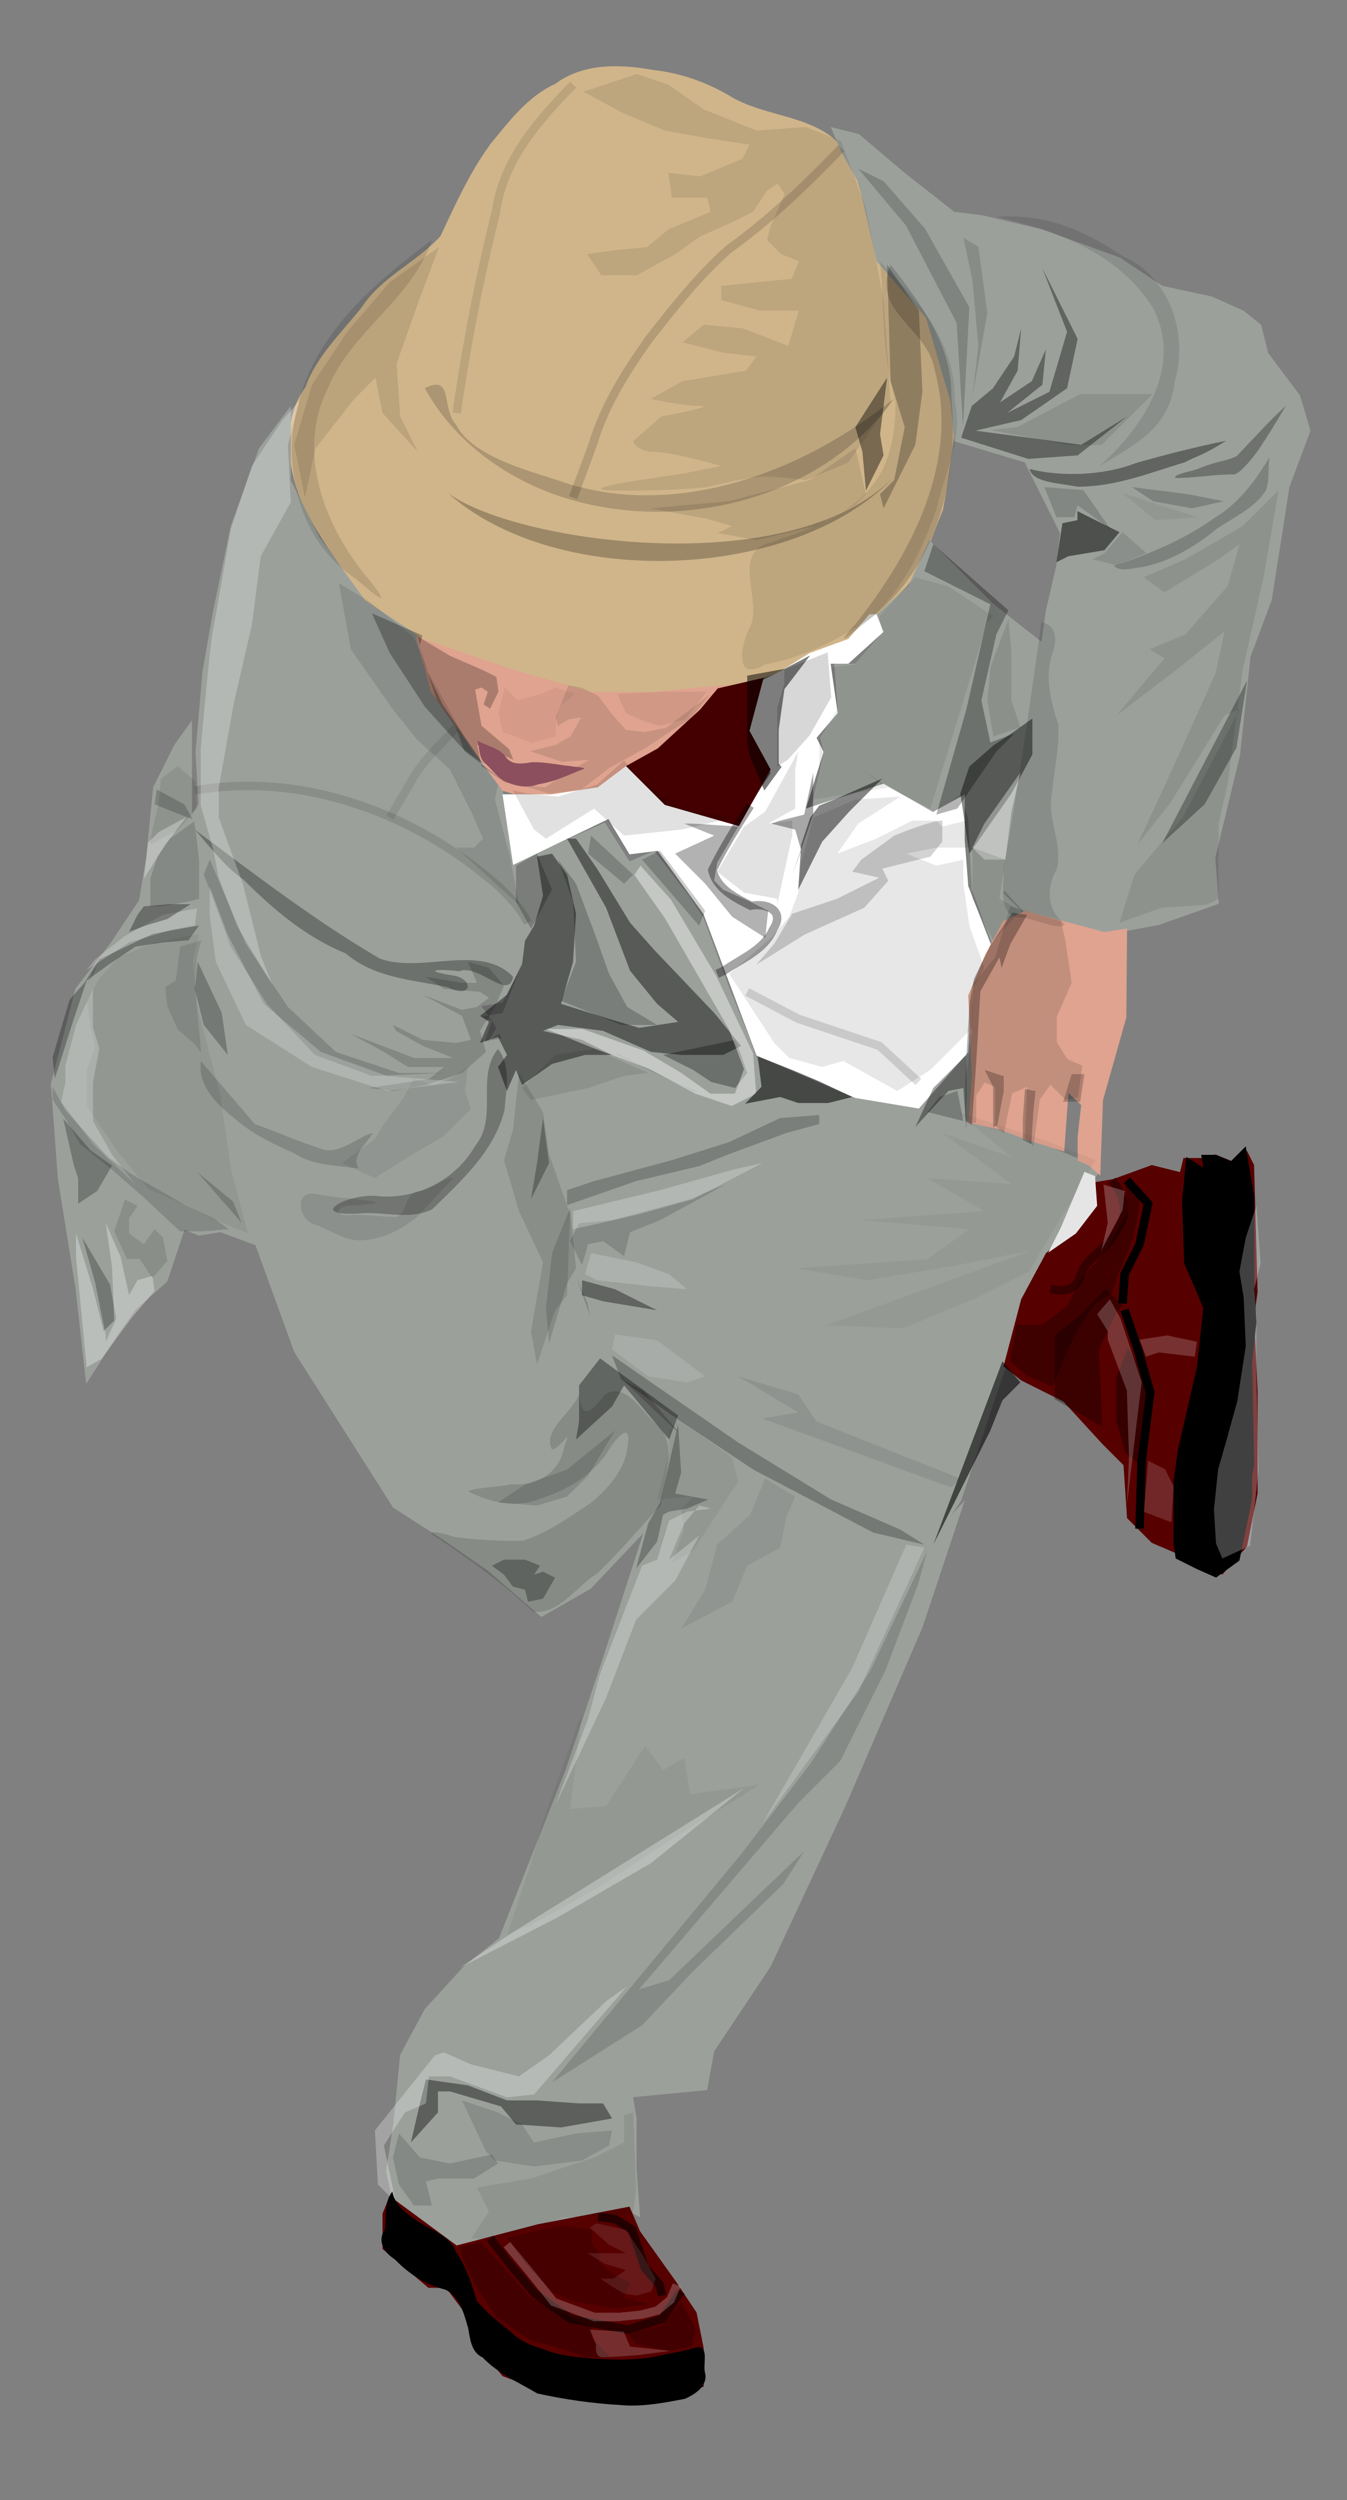 <?xml version="1.0" standalone="no"?>
<svg
    xmlns:xlink="http://www.w3.org/1999/xlink"
    xmlns:dc="http://purl.org/dc/elements/1.1/"
    xmlns:cc="http://creativecommons.org/ns#"
    xmlns:rdf="http://www.w3.org/1999/02/22-rdf-syntax-ns#"
    xmlns:svg="http://www.w3.org/2000/svg"
    xmlns="http://www.w3.org/2000/svg"
    version="1.1"
    viewBox="0 0 186 345">
<rect x="0" y="0" width="186" height="345" fill="#808080" stroke="none"/>
<defs>
</defs>
<g transform="translate(0, 345) scale(1.003, -1.003)">
<path id="p1" fill-rule="evenodd" fill="rgb(155,160,155)" d="M 133.643 189.505 134.542 202.259 125.261 192.419 116.445 194.29 103.815 200.946 104.641 196.791 103.184 194.848 111.638 188.895 116.786 192.419 125.53 190.476 133.643 189.505 "/>
<path id="p2" fill-rule="evenodd" fill="rgb(208,181,138)" d="M 51.206 259.747 C 55.821 256.811 59.863 254.323 65.409 253.167 70.278 251.664 75.06 249.667 80.069 248.744 86.051 248.53 92.111 247.872 98.017 249.191 103.761 249.769 109.097 252.114 114.386 254.229 118.458 256.467 121.522 260.081 124.826 263.261 127.216 266.358 128.292 270.227 129.808 273.762 130.698 278.414 131.243 283.122 131.785 287.825 130.436 292.012 129.308 296.27 127.822 300.412 124.882 303.938 120.739 306.925 120.071 311.809 118.582 315.888 118.398 320.666 115.612 324.143 111.559 328.264 105.181 327.854 100.434 330.793 97.21 332.678 93.675 333.935 89.954 334.333 85.367 335.158 80.338 335.324 76.429 332.421 72.616 330.687 70.07 327.243 67.481 324.098 64.655 320.215 62.673 315.815 60.643 311.486 57.363 307.862 52.541 305.901 49.821 301.712 47.031 298.191 43.594 295 42.039 290.695 39.444 287.056 39.374 282.578 40.375 278.386 41.15 274.832 43.149 271.7 45.076 268.666 46.932 266.091 49.173 262.177 51.206 259.747 "/>
<path id="p3" fill-rule="evenodd" fill="rgb(155,160,155)" d="M 40.033 288.118 35.661 282.288 31.775 271.601 29.346 259.943 27.888 251.684 26.917 240.511 27.403 231.767 26.431 225.938 27.888 219.137 28.374 217.194 26.917 213.308 26.431 206.507 28.374 191.934 32.746 179.303 40.519 157.929 54.12 136.555 60.921 132.183 67.236 127.811 74.523 121.496 81.324 125.382 90.554 135.098 92.011 138.984 93.468 146.756 83.753 155.986 79.381 168.131 80.352 175.903 77.438 182.218 76.466 189.019 73.552 192.419 71.608 197.277 69.18 201.163 66.751 200.678 67.722 203.592 66.265 205.535 69.18 206.021 72.094 211.851 69.18 204.564 66.265 204.078 68.694 203.107 67.236 200.678 69.18 202.135 70.637 199.706 76.466 201.163 85.138 198.879 94.44 194.363 102.14 191.52 105.127 195.82 103.184 201.163 100.269 208.45 96.869 217.68 94.926 220.595 90.068 226.91 86.667 225.452 83.267 230.796 74.523 226.91 70.637 224.967 69.665 231.767 69.18 235.654 65.293 240.997 58.492 251.684 57.521 256.542 50.234 261.4 43.919 270.144 40.033 277.916 40.033 288.118 "/>
<path id="p4" fill-rule="evenodd" fill="rgb(155,160,155)" d="M 26.431 244.883 24.002 241.483 21.087 235.654 20.116 225.938 19.144 220.109 15.258 214.279 10.4 207.964 7 194.848 7.972 181.732 10.4 166.673 11.858 153.557 16.23 160.358 18.659 163.759 23.031 167.645 25.459 174.932 18.173 179.303 12.829 182.704 8.943 189.505 8.943 196.791 10.4 204.564 12.829 210.393 20.116 219.137 22.545 225.938 26.431 231.282 26.431 240.997 26.431 244.883 "/>
<path id="p5" fill-rule="evenodd" fill="rgb(155,160,155)" d="M 27.33 233.348 22.059 225.38 20.188 220.45 13.801 211.851 9.429 203.592 8.044 191.397 11.93 182.994 19.63 178.332 24.974 174.932 27.403 173.96 30.317 174.446 35.588 172.503 31.072 186.735 27.888 195.82 27.185 207.551 28.498 213.866 29.542 217.68 27.744 226.279 27.33 233.348 "/>
<path id="p6" fill-rule="evenodd" fill="rgb(155,160,155)" d="M 67.722 203.592 75.009 202.621 84.239 199.22 95.411 193.877 101.241 192.76 104.155 195.334 110.956 190.962 119.07 193.174 130.873 190.259 141.56 187.417 151.621 183.287 143.018 168.616 137.674 153.557 132.331 137.527 127.473 130.24 117.271 135.584 93.779 146.539 88.611 152.586 82.926 155.573 80.838 164.73 79.381 168.131 79.185 176.802 76.683 181.391 75.226 189.091 72.167 192.637 70.637 198.249 67.722 203.592 "/>
<path id="p7" fill-rule="evenodd" fill="rgb(155,160,155)" d="M 93.541 148.141 90.771 138.694 88.611 133.155 82.781 115.181 77.924 100.608 68.694 77.29 63.836 73.404 58.492 67.575 55.092 61.26 54.12 51.544 53.149 45.229 54.12 40.857 62.379 34.542 73.066 37.457 86.182 39.885 88.125 38.914 87.639 45.715 87.639 52.516 87.153 55.43 97.355 56.402 98.326 61.745 106.099 73.404 116.3 95.264 126.987 120.039 132.816 137.527 126.987 131.212 102.698 143.842 93.541 148.141 "/>
<path id="p8" fill-rule="evenodd" fill="rgb(87,0,0)" d="M 53.635 41.829 52.663 39.4 52.663 36.485 52.663 34.542 58.978 29.198 61.407 29.198 64.322 25.312 64.808 22.397 69.18 17.054 76.952 14.139 84.724 13.168 93.468 14.625 96.869 15.597 96.869 20.94 95.897 25.798 92.983 30.17 88.125 36.971 86.667 40.371 74.037 37.942 62.864 35.028 53.635 41.829 "/>
<path id="p9" fill-rule="evenodd" fill="rgb(87,0,0)" d="M 150.304 181.247 153.219 181.732 158.562 183.675 162.449 182.704 162.934 184.647 165.849 184.647 167.306 185.133 169.735 184.161 171.678 185.619 172.65 183.675 173.136 166.188 172.65 162.787 173.136 152.586 173.136 138.498 171.678 131.212 168.278 127.325 161.963 130.24 158.562 131.697 155.162 135.098 154.676 142.384 151.762 145.299 146.418 151.128 140.589 154.043 138.16 155.986 140.589 165.216 143.989 171.531 149.333 176.389 150.304 177.846 150.304 181.247 "/>
<path id="p10" fill-rule="evenodd" fill="rgb(155,160,155)" d="M 114.357 326.494 118.243 325.522 124.558 320.179 131.359 314.835 135.245 314.35 143.503 312.406 154.19 308.52 160.02 304.634 166.821 303.177 171.193 301.234 173.622 299.291 174.593 295.404 178.965 289.575 180.422 284.717 177.508 276.945 176.536 270.63 175.079 261.4 172.164 253.627 170.707 240.026 167.306 225.938 167.792 219.623 159.534 216.708 151.762 215.251 143.503 215.737 137.674 222.052 141.074 239.54 143.989 259.943 145.446 266.258 145.932 270.63 141.074 280.345 131.359 283.26 130.873 288.603 127.473 300.262 120.672 308.034 118.243 318.722 115.814 323.094 114.357 326.494 "/>
<path id="p11" fill-rule="evenodd" fill="rgb(155,160,155)" d="M 127.959 269.658 136.702 260.914 143.503 255.571 141.56 241.483 139.617 226.424 138.16 221.08 140.589 218.651 136.702 213.794 133.788 221.566 133.302 231.282 132.331 234.682 128.93 232.253 126.987 232.253 118.729 238.083 122.615 235.168 111.442 231.767 113.385 240.511 112.899 242.455 115.328 246.341 114.843 252.656 117.757 252.656 121.643 257.028 120.186 258.971 125.044 263.343 127.959 269.658 "/>
<path id="p12" fill-rule="evenodd" fill="rgb(223,163,143)" d="M 57.252 256.397 59.319 248.791 69.18 235.168 72.58 234.196 77.438 234.196 83.753 236.139 87.639 238.568 94.926 243.426 100.269 249.741 89.582 248.77 81.324 248.77 71.123 251.684 57.252 256.397 "/>
<path id="p13" fill-rule="evenodd" fill="rgb(255,255,255)" d="M 116.786 252.656 114.357 252.656 115.328 245.855 112.414 242.455 113.385 240.511 110.956 232.739 121.643 236.139 128.444 232.253 132.816 234.682 132.816 228.367 133.302 222.052 136.702 213.308 136.217 211.365 133.788 206.993 133.302 199.22 126.501 191.448 117.757 192.905 104.155 198.735 96.869 218.166 90.554 226.91 86.667 226.424 83.753 231.282 70.637 224.967 69.18 234.682 75.98 234.682 82.296 235.654 86.182 238.568 92.497 233.225 101.727 230.796 105.127 236.139 106.099 237.597 103.184 241.969 102.698 249.255 107.556 251.684 111.442 254.113 116.786 256.056 119.7 259.457 120.672 259.457 121.643 257.028 116.786 252.656 "/>
<path id="p14" fill-rule="evenodd" fill="rgb(68,0,0)" d="M 98.812 249.255 96.383 246.341 90.554 240.997 86.182 238.568 91.525 233.225 101.727 230.31 106.099 238.083 103.184 243.426 105.127 250.713 98.812 249.255 "/>
<path id="p15" fill-rule="evenodd" fill="rgb(223,163,143)" d="M 155.162 216.223 155.063 203.971 151.852 192.605 151.469 182.218 149.818 183.68 148.361 184.26 148.361 187.562 148.847 191.934 147.097 193.589 146.513 185.524 141.56 187.076 137.674 188.533 133.302 189.505 133.788 195.82 133.302 206.993 135.632 212.629 138.061 217.198 141.074 218.651 152.054 215.741 155.162 216.223 "/>
<path id="p16" fill-rule="evenodd" fill="rgb(0,0,0)" fill-opacity="0.253" d="M 123.101 278.402 C 108.731 263.675 70.321 269.438 61.565 276.227 76.674 262.593 109.709 264.088 123.101 278.402 "/>
<path id="p17" fill-rule="evenodd" fill="rgb(0,0,0)" fill-opacity="0.178" d="M 123.101 289.142 C 113.11 275.119 93.053 270.306 76.921 275.741 69.27 278.341 62.344 283.485 58.492 290.556 62.497 292.587 60.684 287.72 62.825 285.493 65.115 280.922 73.721 278.983 78.065 277.46 90.656 273.488 104.481 277.175 115.44 283.786 118.117 285.393 120.676 287.188 123.101 289.142 "/>
<path id="p18" fill-rule="evenodd" fill="rgb(0,0,0)" fill-opacity="0.091" d="M 121.158 308.034 C 121.801 301.594 121.347 294.946 123.3 288.73 123.29 284.739 122.692 280.296 120.053 277.138 116.617 272.756 111.212 271.139 106.183 269.371 100.284 267.892 105.366 261.098 103.053 257.295 101.958 254.996 101.162 250.031 105.263 252.549 110.657 253.476 115.559 256.065 120.069 259.015 124.315 263.003 127.066 268.462 128.932 273.918 129.994 278.846 132.682 283.649 131.436 288.815 131.549 294.29 129.071 299.278 125.425 303.257 124.143 304.969 122.558 306.42 121.158 308.034 "/>
<path id="p19" fill-rule="evenodd" fill="rgb(0,0,0)" fill-opacity="0.419" d="M 122.129 292.004 117.757 285.203 118.729 281.803 119.215 276.459 121.643 281.317 121.158 284.231 122.129 292.004 "/>
<path id="p20" fill-rule="evenodd" fill="rgb(0,0,0)" fill-opacity="0.141" d="M 115.405 323.983 C 110.568 318.967 105.532 314.134 99.885 310.1 L 99.856 310.071 99.856 310.042 C 95.663 306.313 92.18 301.891 88.779 297.533 L 88.779 297.503 C 85.631 293.059 82.643 288.359 81.063 283.006 81.06 282.997 81.065 282.986 81.063 282.977 81.062 282.974 81.034 282.98 81.034 282.977 80.175 280.544 79.232 278.148 78.344 275.7 L 79.455 275.29 C 80.34 277.731 81.273 280.155 82.144 282.626 L 82.173 282.656 C 83.69 287.816 86.583 292.41 89.714 296.831 93.105 301.177 96.511 305.505 100.587 309.136 100.597 309.145 100.606 309.156 100.616 309.165 106.343 313.261 111.377 318.138 116.224 323.165 L 115.405 323.983 "/>
<path id="p21" fill-rule="evenodd" fill="rgb(0,0,0)" fill-opacity="0.103" d="M 78.491 332.723 C 73.646 327.766 68.704 322.197 67.706 314.864 67.703 314.843 67.679 314.828 67.677 314.806 65.393 305.72 63.636 296.478 62.299 287.215 L 63.438 287.069 C 64.774 296.317 66.565 305.539 68.846 314.601 L 68.846 314.631 68.846 314.66 C 69.765 321.589 74.479 326.963 79.309 331.904 L 78.491 332.723 "/>
<path id="p22" fill-rule="evenodd" fill="rgb(0,0,0)" fill-opacity="0.103" d="M 60.435 309.978 57.521 302.205 54.606 293.947 55.092 286.66 57.521 281.803 52.663 287.146 51.691 292.004 48.777 289.089 43.433 282.288 41.976 275.487 40.519 282.774 42.947 291.032 47.805 298.319 53.635 305.12 60.435 309.978 "/>
<path id="p23" fill-rule="evenodd" fill="rgb(0,0,0)" fill-opacity="0.116" d="M 59.464 310.949 C 51.582 305.098 43.48 298.226 41.017 288.261 38.688 279.744 41.231 269.414 48.894 264.396 51.456 262.252 54.325 259.75 50.937 264.064 44.864 271.127 40.638 281.552 45.121 290.51 48.379 298.461 56.725 302.773 59.464 310.949 "/>
<path id="p24" fill-rule="evenodd" fill="rgb(0,0,0)" fill-opacity="0.169" d="M 122.615 307.549 C 126.781 302.183 131.166 296.401 130.975 289.246 132.057 278.189 128.93 265.772 119.715 258.802 117.567 256.99 114.15 254.154 117.803 258.141 125.432 267.739 132.099 280.383 128.708 292.937 127.76 298.967 119.922 300.838 122.615 307.549 "/>
<path id="p25" fill-rule="evenodd" fill="rgb(0,0,0)" fill-opacity="0.244" d="M 122.129 307.549 122.615 291.518 124.558 285.203 123.101 277.916 121.158 275.973 121.643 274.03 126.015 282.774 126.987 290.061 126.501 301.234 122.129 307.549 "/>
<path id="p26" fill-rule="evenodd" fill="rgb(0,0,0)" fill-opacity="0.091" d="M 80.352 331.352 85.696 328.437 91.525 326.008 96.869 325.037 103.184 324.065 102.212 322.122 96.383 319.693 92.011 320.179 92.497 316.778 97.355 316.778 97.84 314.835 92.011 312.406 89.096 309.978 84.239 309.492 80.838 309.006 82.781 306.091 87.639 306.091 92.983 309.006 96.383 311.435 100.755 313.378 103.67 314.835 105.613 317.75 107.07 318.722 108.042 317.264 106.099 312.892 105.613 310.949 107.556 309.006 109.985 308.034 109.013 305.606 104.155 305.12 99.298 304.634 99.298 302.691 104.641 301.234 109.985 301.234 108.527 296.376 102.212 298.805 96.869 299.291 93.954 296.862 99.783 295.404 104.155 294.919 102.698 292.975 93.954 291.518 89.582 289.089 C 89.582 289.089 93.954 288.118 96.383 288.118 98.812 288.118 91.039 286.66 91.039 286.66 L 87.153 283.26 C 87.153 283.26 87.639 281.803 90.068 281.803 92.497 281.803 99.298 279.859 99.298 279.859 L 94.44 278.888 88.125 277.916 C 88.125 277.916 77.924 276.459 85.696 276.459 93.468 276.459 97.355 276.945 97.355 276.945 97.355 276.945 103.184 278.402 105.127 278.402 107.07 278.402 110.956 277.916 110.956 277.916 L 116.786 280.345 122.615 288.603 121.643 302.691 119.215 315.321 115.814 324.551 110.956 326.494 104.155 326.008 96.869 328.923 92.011 332.323 87.639 333.781 80.352 331.352 "/>
<path id="p27" fill-rule="evenodd" fill="rgb(0,0,0)" fill-opacity="0.094" d="M 117.757 282.288 111.442 277.916 100.269 275.002 89.582 274.03 97.355 272.573 100.755 271.601 98.812 270.63 104.155 269.658 112.414 271.601 117.757 274.516 119.215 275.973 117.757 282.288 "/>
<path id="p28" fill-rule="evenodd" fill="rgb(0,0,0)" fill-opacity="0.303" d="M 171.678 250.318 160.02 227.972 165.849 233.315 170.221 241.088 171.678 250.318 "/>
<path id="p29" fill-rule="evenodd" fill="rgb(0,0,0)" fill-opacity="0.372" d="M 133.788 288.118 136.702 290.547 139.617 294.919 140.589 298.805 140.103 292.975 137.674 288.603 142.046 291.518 143.989 295.89 143.503 291.032 138.646 287.146 144.475 290.061 146.904 298.319 143.503 307.063 148.361 297.347 146.904 290.547 140.589 286.174 134.274 284.717 141.56 283.746 148.847 282.774 155.162 286.66 148.361 281.317 141.56 280.831 132.33 283.746 133.788 288.118 "/>
<path id="p30" fill-rule="evenodd" fill="rgb(0,0,0)" fill-opacity="0.378" d="M 141.756 279.446 C 145.852 278.38 151.775 278.457 156.371 280.257 160.477 281.427 164.618 282.476 168.802 283.329 165.534 281.239 164.756 281.25 163.143 280.38 158.157 278.868 153.747 277.051 148.431 276.997 145.776 277.507 142.08 277.589 141.756 279.446 "/>
<path id="p31" fill-rule="evenodd" fill="rgb(0,0,0)" fill-opacity="0.287" d="M 177.022 288.118 C 174.833 286.141 174.03 285.171 170.254 281.207 169.015 280.574 167.413 280.479 165.285 279.605 164.303 279.112 161.733 278.851 161.759 278.21 163.775 278.128 167.768 278.759 169.849 278.697 170.492 278.679 172.022 280.334 173.292 282.127 174.599 284.083 175.816 286.098 177.022 288.118 "/>
<path id="p32" fill-rule="evenodd" fill="rgb(0,0,0)" fill-opacity="0.191" d="M 155.844 276.945 C 158.679 276.561 161.554 276.295 164.36 275.824 165.731 275.55 167.103 275.276 168.474 275.002 167.017 274.678 165.559 274.354 164.102 274.03 162.321 274.354 160.54 274.678 158.758 275.002 157.787 275.649 156.815 276.297 155.844 276.945 "/>
<path id="p33" fill-rule="evenodd" fill="rgb(0,0,0)" fill-opacity="0.091" d="M 157.427 264.547 160.32 262.48 167.76 267.027 170.654 269.094 169 263.307 163.214 256.694 158.254 254.627 160.32 253.387 153.707 245.534 162.387 252.147 168.587 257.107 167.347 251.32 161.56 238.507 156.6 227.76 161.147 233.547 168.587 245.534 170.654 246.36 162.8 231.48 158.254 226.106 156.187 223.626 154.12 217.013 159.907 219.08 166.107 219.493 167.76 220.32 167.76 230.653 169 236.027 171.067 251.734 173.961 264.547 176.027 276.534 171.067 271.574 163.214 267.027 157.427 264.547 "/>
<path id="p34" fill-rule="evenodd" fill="rgb(0,0,0)" fill-opacity="0.188" d="M 174.787 281.081 C 172.86 277.86 170.547 274.71 167.269 272.756 163.062 269.742 158.237 267.73 153.346 266.119 154.389 265.145 156.002 265.903 157.251 265.94 161.052 266.706 164.47 268.717 167.44 271.152 169.763 272.782 172.574 273.936 174.207 276.374 174.868 277.861 174.489 279.525 174.787 281.081 "/>
<path id="p35" fill-rule="evenodd" fill="rgb(0,0,0)" fill-opacity="0.5" d="M 146.267 271.987 148.333 272.401 148.333 273.641 154.12 270.747 152.054 268.267 147.093 267.441 145.44 266.614 146.267 271.987 "/>
<path id="p36" fill-rule="evenodd" fill="rgb(0,0,0)" fill-opacity="0.106" d="M 137.173 314.142 C 145.17 312.288 154.022 309.328 158.855 301.383 162.957 292.965 156.914 284.861 151.421 279.868 156.513 282.954 160.976 285.052 161.75 291.583 163.635 297.937 161.002 305.96 154.739 308.624 148.9 312.485 143.978 314.563 137.173 314.142 "/>
<path id="p37" fill-rule="evenodd" fill="rgb(0,0,0)" fill-opacity="0.175" d="M 118.16 320.762 124.714 312.958 131.705 299.52 132.579 285.214 133.453 301.687 127.336 312.525 121.655 319.027 118.16 320.762 "/>
<path id="p38" fill-rule="evenodd" fill="rgb(0,0,0)" fill-opacity="0.128" d="M 132.627 311.255 133.867 305.468 134.693 296.374 133.867 289.348 135.933 300.921 134.693 310.015 132.627 311.255 "/>
<path id="p39" fill-rule="evenodd" fill="rgb(0,0,0)" fill-opacity="0.159" d="M 143.787 276.947 145.44 272.814 147.92 272.814 148.333 274.467 152.88 271.161 149.16 276.534 143.787 276.947 "/>
<path id="p40" fill-rule="evenodd" fill="rgb(0,0,0)" fill-opacity="0.109" d="M 154.534 270.747 152.054 267.854 150.4 267.027 153.707 266.201 157.84 267.854 154.534 270.747 "/>
<path id="p41" fill-rule="evenodd" fill="rgb(0,0,0)" fill-opacity="0.094" d="M 136.347 284.801 140.067 285.214 148.747 289.761 154.534 289.761 158.667 289.761 154.947 286.041 151.64 282.734 147.093 282.734 136.347 284.801 "/>
<path id="p42" fill-rule="evenodd" fill="rgb(0,0,0)" fill-opacity="0.062" d="M 154.534 276.121 159.08 272.401 164.867 272.814 154.534 276.121 "/>
<path id="p43" fill-rule="evenodd" fill="rgb(0,0,0)" fill-opacity="0.119" d="M 143.373 258.347 C 141.779 246.981 140.177 235.612 138.131 224.317 138.342 221.979 137.134 217.684 140.801 217.715 142.504 217.478 146.051 215.878 146.617 216.808 144.089 218.712 144.011 221.856 145.495 224.407 146.36 227.978 144.054 231.38 144.852 234.967 145.089 238.083 145.91 241.19 145.684 244.32 144.638 247.553 143.728 251.078 144.996 254.398 145.534 256.026 145.421 257.985 143.373 258.347 "/>
<path id="p44" fill-rule="evenodd" fill="rgb(0,0,0)" fill-opacity="0.116" d="M 31.727 236.359 C 30.05 236.267 28.368 236.071 26.699 235.775 L 26.904 234.635 C 39.87 236.937 53.422 232.694 63.965 225.019 67.148 222.625 70.354 220.193 72.177 216.747 L 73.201 217.273 C 71.219 221.017 67.82 223.56 64.637 225.954 55.22 232.809 43.461 237.006 31.727 236.359 "/>
<path id="p45" fill-rule="evenodd" fill="rgb(0,0,0)" fill-opacity="0.084" d="M 62.328 244.251 C 60.217 241.811 57.581 239.615 55.985 236.505 55.979 236.493 55.963 236.489 55.956 236.476 55.031 234.904 54.105 233.343 53.18 231.77 L 54.173 231.186 C 55.103 232.766 56.05 234.341 56.979 235.921 L 56.979 235.95 C 58.43 238.8 60.999 240.942 63.205 243.491 L 62.328 244.251 "/>
<path id="p46" fill-rule="evenodd" fill="rgb(0,0,0)" fill-opacity="0.294" d="M 26.811 229.827 C 35.104 223.645 43.328 217.314 52.274 212.087 58.09 209.962 66.115 214.268 70.643 209.573 70.01 206.197 65.886 211.429 63.207 210.339 60.591 210.692 57.951 210.509 61.972 209.813 65.406 209.501 65.076 206.397 61.672 208.131 56.785 209.187 51.612 209.374 47.603 212.789 42.01 215.084 37.687 218.814 33.51 222.946 30.902 224.838 29.539 226.711 26.811 229.827 "/>
<path id="p47" fill-rule="evenodd" fill="rgb(0,0,0)" fill-opacity="0.109" d="M 46.652 263.721 48.305 254.627 54.092 246.36 57.399 242.227 61.945 238.093 65.252 231.48 66.492 228.587 65.252 227.346 62.772 227.346 71.452 219.493 70.212 226.106 68.145 233.96 68.559 236.027 65.252 240.16 63.185 243.88 59.052 251.32 56.985 256.28 50.785 261.24 46.652 263.721 "/>
<path id="p48" fill-rule="evenodd" fill="rgb(0,0,0)" fill-opacity="0.284" d="M 51.199 259.587 53.632 254.166 58.498 246.713 63.711 240.953 66.492 238.92 60.931 247.051 58.845 251.456 57.803 255.183 58.15 256.538 51.199 259.587 "/>
<path id="p49" fill-rule="evenodd" fill="rgb(255,255,255)" fill-opacity="0.253" d="M 40.038 274.881 35.905 267.441 34.665 257.934 32.185 247.187 30.118 235.613 30.118 231.48 33.425 222.386 35.905 212.466 37.558 208.333 32.598 216.6 30.118 223.213 29.291 227.346 27.638 233.133 27.638 240.987 C 27.638 240.987 28.878 255.04 29.291 257.107 29.705 259.174 31.771 271.161 31.771 271.161 L 34.665 279.841 38.798 286.041 41.278 288.934 39.625 282.734 40.038 274.881 "/>
<path id="p50" fill-rule="evenodd" fill="rgb(0,0,0)" fill-opacity="0.159" d="M 28.878 225.693 33.838 214.12 39.625 205.439 46.238 199.239 54.919 196.346 61.119 196.346 51.198 195.933 43.345 198.826 36.731 205.853 31.771 213.706 28.878 221.56 28.051 223.626 28.878 225.693 "/>
<path id="p51" fill-rule="evenodd" fill="rgb(0,0,0)" fill-opacity="0.156" d="M 66.905 199.239 63.599 196.346 58.639 194.693 54.092 193.866 50.785 194.279 59.052 195.519 61.119 197.173 56.158 197.173 52.852 199.239 48.305 201.719 56.985 198.413 62.359 198.413 58.225 200.066 54.505 202.133 54.092 202.959 58.225 200.893 62.772 200.479 64.839 200.893 63.599 204.199 58.225 207.093 63.599 205.026 65.665 205.439 67.319 206.679 66.079 207.506 61.119 207.919 58.639 209.573 63.599 208.746 65.665 208.746 64.425 211.64 67.319 210.813 69.385 208.333 68.145 205.439 66.079 202.133 66.905 199.239 "/>
<path id="p52" fill-rule="evenodd" fill="rgb(0,0,0)" fill-opacity="0.15" d="M 27.638 197.999 C 30.118 195.106 32.598 192.213 35.078 189.319 38.301 188.145 41.454 186.779 44.723 185.734 47.105 185.32 49.972 188.007 51.345 188.062 50.401 186.578 48.302 184.884 49.373 183.202 46.346 183.626 43.083 183.572 40.434 185.335 37.656 186.554 34.886 187.867 32.568 189.859 30.423 191.572 27.955 193.69 27.633 196.571 27.613 197.047 27.634 197.523 27.638 197.999 "/>
<path id="p53" fill-rule="evenodd" fill="rgb(0,0,0)" fill-opacity="0.069" d="M 52.852 189.319 55.332 192.626 56.985 195.519 59.465 194.693 61.945 195.519 64.425 197.173 64.012 193.866 64.839 191.386 61.119 187.666 56.158 184.772 51.612 181.879 47.065 183.946 51.612 187.252 52.852 189.319 "/>
<path id="p54" fill-rule="evenodd" fill="rgb(0,0,0)" fill-opacity="0.269" d="M 68.559 199.653 C 65.433 195.816 68.675 190.227 65.408 186.308 62.782 181.692 57.543 178.994 52.271 179.371 48.39 179.997 41.887 176.689 49.151 176.991 52.569 177.403 56.308 176.007 59.497 177.59 63.521 181.498 68.103 185.649 69.463 191.293 69.663 194.079 70.435 197.234 68.559 199.653 "/>
<path id="p55" fill-rule="evenodd" fill="rgb(0,0,0)" fill-opacity="0.1" d="M 57.399 176.506 C 55.277 174.822 52.857 173.558 50.141 173.342 47.699 173.047 45.639 174.675 43.448 175.459 41.169 175.952 40.31 180.181 43.425 179.71 46.043 179.153 48.733 179.104 51.382 178.674 52.833 178.302 49.293 178.249 48.571 178.103 46.842 178.28 45.502 176.858 47.908 176.752 50.133 177.017 52.313 176.521 54.533 176.537 56.235 177.102 55.514 179.964 57.901 180.094 59.272 180.204 61.904 182.375 62.383 181.821 60.673 180.098 59.067 178.27 57.399 176.506 "/>
<path id="p56" fill-rule="evenodd" fill="rgb(0,0,0)" fill-opacity="0.116" d="M 71.452 196.346 70.626 188.492 69.385 184.359 71.452 177.332 74.759 170.305 73.106 160.799 73.932 156.252 76.412 163.692 78.066 165.759 78.479 176.919 75.585 185.186 74.759 190.973 71.452 196.346 "/>
<path id="p57" fill-rule="evenodd" fill="rgb(0,0,0)" fill-opacity="0.281" d="M 74.759 190.146 73.932 183.946 73.106 178.986 75.585 183.946 74.759 190.146 "/>
<path id="p58" fill-rule="evenodd" fill="rgb(0,0,0)" fill-opacity="0.134" d="M 78.479 177.746 75.999 171.546 75.172 164.105 75.585 159.145 78.066 167.412 79.306 169.479 78.479 177.746 "/>
<path id="p59" fill-rule="evenodd" fill="rgb(0,0,0)" fill-opacity="0.366" d="M 82.612 157.079 79.719 153.359 79.719 148.398 79.306 145.918 84.266 150.465 85.919 153.359 92.119 145.918 93.359 149.225 82.612 157.079 "/>
<path id="p60" fill-rule="evenodd" fill="rgb(0,0,0)" fill-opacity="0.134" d="M 79.719 152.119 C 78.791 149.624 74.653 147.209 75.981 144.549 77.163 144.655 78.912 147.853 77.723 145.086 77.13 141.375 73.989 139.442 70.426 139.768 68.776 139.362 64.48 139.208 64.514 138.741 67.652 137.19 71.134 136.412 74.482 137.814 78.192 138.994 81.712 141.098 83.813 144.465 84.755 146.061 86.994 148.601 86.402 145.044 86.156 141.896 83.803 139.276 81.504 137.303 78.487 135.315 75.448 133.058 71.99 131.991 68.831 131.928 65.626 132.088 62.507 132.511 61.227 133.049 57.561 133.801 60.516 132.191 65.018 129.143 69.454 125.952 73.405 122.201 77.111 121.87 79.361 125.779 82.246 127.498 85.326 130.49 88.101 133.77 91.012 136.922 91.28 140.375 93.362 145.014 90.644 147.757 88.6 149.37 86.248 153.94 83.313 152.128 81.852 150.311 80.075 147.992 79.719 152.119 "/>
<path id="p61" fill-rule="evenodd" fill="rgb(0,0,0)" fill-opacity="0.131" d="M 84.679 147.158 80.959 140.958 78.066 138.065 73.932 136.825 68.559 137.238 72.279 139.718 78.066 141.785 84.679 147.158 "/>
<path id="p62" fill-rule="evenodd" fill="rgb(0,0,0)" fill-opacity="0.284" d="M 72.279 129.385 69.385 129.385 67.732 128.558 69.385 127.318 70.625 125.665 72.279 125.251 72.692 123.598 74.759 124.011 76.412 126.905 74.759 127.731 73.519 127.318 74.346 128.558 72.279 129.385 "/>
<path id="p63" fill-rule="evenodd" fill="rgb(255,255,255)" fill-opacity="0.209" d="M 28.878 217.84 29.705 211.64 33.838 202.959 42.932 197.173 53.265 193.866 63.185 195.106 53.265 195.933 44.172 199.239 36.318 205.853 31.358 215.36 28.878 221.973 28.878 217.84 "/>
<path id="p64" fill-rule="evenodd" fill="rgb(0,0,0)" fill-opacity="0.244" d="M 27.225 211.64 30.531 204.613 31.358 198.826 28.051 202.959 26.811 207.919 27.225 211.64 "/>
<path id="p65" fill-rule="evenodd" fill="rgb(0,0,0)" fill-opacity="0.434" d="M 73.932 226.106 74.759 220.733 73.519 216.6 72.279 214.533 71.865 211.226 69.799 207.093 66.079 204.199 67.319 203.373 66.079 200.479 68.559 201.306 69.799 198.826 68.559 197.173 69.799 193.866 71.039 196.759 71.865 194.693 75.999 197.586 80.546 198.826 84.266 198.826 80.132 200.893 74.759 202.133 76.826 202.959 83.026 202.133 89.639 199.239 93.772 198.826 99.559 198.826 102.039 200.066 98.319 204.613 90.052 213.293 86.746 217.013 82.199 224.453 79.306 228.587 78.066 228.587 83.439 219.08 86.746 210.4 90.466 205.853 93.359 203.373 87.986 202.546 83.852 203.786 77.239 205.853 78.892 211.64 79.306 218.253 78.066 223.626 75.999 226.52 73.932 226.106 "/>
<path id="p66" fill-rule="evenodd" fill="rgb(0,0,0)" fill-opacity="0.212" d="M 76.826 225.693 78.892 219.906 79.306 211.64 77.239 206.266 85.506 202.959 90.466 202.959 86.332 205.439 83.852 209.986 81.786 215.773 79.306 222.386 76.826 225.693 "/>
<path id="p67" fill-rule="evenodd" fill="rgb(0,0,0)" fill-opacity="0.216" d="M 71.039 224.866 71.039 219.906 73.106 216.186 75.999 221.56 73.932 226.52 71.039 224.866 "/>
<path id="p68" fill-rule="evenodd" fill="rgb(0,0,0)" fill-opacity="0.303" d="M 91.293 198.826 95.426 196.759 97.906 195.106 101.213 194.279 102.866 196.346 102.039 198.826 101.213 200.893 91.293 198.826 "/>
<path id="p69" fill-rule="evenodd" fill="rgb(255,255,255)" fill-opacity="0.409" d="M 75.172 202.398 80.204 202.398 88.591 199.43 93.623 196.463 97.816 193.495 101.171 193.495 102.429 196.886 100.332 202.398 91.526 217.659 87.333 223.595 88.171 224.866 92.365 220.203 98.655 209.605 103.687 199.006 104.106 193.495 100.751 191.799 95.719 193.495 89.43 196.886 81.462 199.854 75.172 202.398 "/>
<path id="p70" fill-rule="evenodd" fill="rgb(0,0,0)" fill-opacity="0.188" d="M 81.372 229 87.159 223.626 85.919 222.386 80.959 226.52 81.372 229 "/>
<path id="p71" fill-rule="evenodd" fill="rgb(0,0,0)" fill-opacity="0.2" d="M 88.399 225.693 96.253 216.6 97.079 218.666 90.879 226.933 88.399 225.693 "/>
<path id="p72" fill-rule="evenodd" fill="rgb(0,0,0)" fill-opacity="0.294" d="M 136.347 260.827 133.04 246.36 128.906 231.893 131.8 232.72 137.173 240.573 139.653 243.053 136.347 241.813 135.107 247.6 137.173 256.694 138.827 260 128.493 269.094 127.253 265.374 136.347 260.827 "/>
<path id="p73" fill-rule="evenodd" fill="rgb(0,0,0)" fill-opacity="0.444" d="M 132.213 234.787 133.453 238.507 136.76 241.4 139.24 243.053 142.133 245.12 142.133 240.16 139.24 234.787 133.453 226.52 132.213 234.787 "/>
<path id="p74" fill-rule="evenodd" fill="rgb(255,255,255)" fill-opacity="0.356" d="M 140.48 237.68 135.52 230.653 133.867 227.346 135.52 225.693 138.413 225.693 139.24 232.307 140.48 237.68 "/>
<path id="p75" fill-rule="evenodd" fill="rgb(0,0,0)" d="M 134.28 227.346 134.28 227.346 "/>
<path id="p76" fill-rule="evenodd" fill="rgb(0,0,0)" fill-opacity="0.094" d="M 138.413 225.693 137.587 220.32 140.48 218.666 136.76 214.533 133.867 220.32 133.867 224.453 133.867 227.346 138.413 225.693 "/>
<path id="p77" fill-rule="evenodd" fill="rgb(0,0,0)" fill-opacity="0.103" d="M 138.827 258.76 136.347 252.147 135.933 247.6 136.76 242.64 140.48 243.88 139.24 247.6 139.24 254.214 138.827 258.76 "/>
<path id="p78" fill-rule="evenodd" fill="rgb(0,0,0)" fill-opacity="0.075" d="M 126.013 264.547 121.053 259.174 121.466 256.694 117.746 252.56 114.44 252.147 115.266 246.36 112.786 242.227 112.786 238.507 111.96 233.96 122.293 235.613 128.08 232.72 135.933 258.347 136.76 259.174 130.56 263.307 126.013 264.547 "/>
<path id="p79" fill-rule="evenodd" fill="rgb(0,0,0)" fill-opacity="0.097" d="M 111.96 231.48 117.746 233.96 123.946 234.373 118.16 230.653 115.266 226.52 120.64 228.587 125.6 231.067 128.906 231.067 129.733 230.24 133.04 231.067 133.453 227.346 128.906 227.346 124.773 226.52 128.906 224.866 132.627 225.693 132.627 222.386 133.453 216.6 135.52 210.813 133.867 207.919 133.867 202.546 128.08 196.759 123.533 193.866 116.093 197.999 113.2 197.173 108.653 198.413 106.586 200.479 100.386 209.986 106.173 214.946 108.653 217.84 109.893 221.146 110.306 225.28 111.96 231.48 "/>
<path id="p80" fill-rule="evenodd" fill="rgb(0,0,0)" fill-opacity="0.131" d="M 103.13 208.008 102.603 206.985 109.618 203.273 109.677 203.244 109.706 203.244 120.812 199.532 126.044 194.681 126.833 195.528 121.455 200.497 121.368 200.585 121.251 200.614 110.086 204.355 103.13 208.008 "/>
<path id="p81" fill-rule="evenodd" fill="rgb(0,0,0)" fill-opacity="0.478" d="M 121.466 236.853 114.853 233.96 112.786 233.133 111.546 231.48 110.306 227.76 109.893 221.56 113.2 228.173 116.92 232.307 121.466 236.853 "/>
<path id="p82" fill-rule="evenodd" fill="rgb(0,0,0)" fill-opacity="0.175" d="M 129.733 231.067 C 128.08 231.067 123.12 229 123.12 229 L 118.573 225.693 117.333 224.04 121.053 223.213 115.266 220.32 109.066 218.253 106.586 214.12 104.106 211.226 110.719 215.36 118.986 219.08 122.293 222.8 121.466 224.453 128.08 226.106 129.733 228.173 129.733 231.067 "/>
<path id="p83" fill-rule="evenodd" fill="rgb(0,0,0)" fill-opacity="0.303" d="M 105.346 214.946 105.759 218.666 103.279 219.906 99.559 221.56 98.319 222.8 98.733 225.28 101.626 230.24 95.426 230.653 94.186 230.653 98.319 229 92.946 226.52 97.079 222.386 100.799 217.84 105.346 214.946 "/>
<path id="p84" fill-rule="evenodd" fill="rgb(0,0,0)" fill-opacity="0.119" d="M 70.625 235.2 73.519 229.827 75.172 228.587 81.786 232.72 85.919 229 93.772 229.827 99.146 231.067 100.799 231.48 93.772 232.72 87.572 237.267 85.919 239.333 82.199 236.027 76.826 234.373 72.692 234.787 70.625 235.2 "/>
<path id="p85" fill-rule="evenodd" fill="rgb(0,0,0)" fill-opacity="0.159" d="M 113.944 254.214 114.44 248.026 111.463 242.79 108.487 239.459 106.999 238.507 106.999 246.598 107.991 249.93 107.991 251.834 113.944 254.214 "/>
<path id="p86" fill-rule="evenodd" fill="rgb(0,0,0)" fill-opacity="0.509" d="M 107.206 243.57 107.206 238.92 107.601 238.455 105.233 235.2 103.261 239.85 102.866 241.71 102.866 245.43 102.866 251.01 107.995 251.94 111.546 253.8 107.995 249.15 107.206 243.57 "/>
<path id="p87" fill-rule="evenodd" fill="rgb(0,0,0)" fill-opacity="0.344" d="M 111.96 237.68 110.719 231.893 107.413 231.067 106.173 230.653 109.479 229.827 110.306 226.933 109.066 223.626 111.96 231.893 111.96 237.68 "/>
<path id="p88" fill-rule="evenodd" fill="rgb(0,0,0)" fill-opacity="0.116" d="M 109.893 240.573 105.346 232.307 102.453 230.24 98.733 224.04 102.453 221.146 106.999 220.32 106.999 219.493 109.066 229 109.066 231.067 105.759 230.653 109.479 232.72 109.479 238.093 109.893 240.573 "/>
<path id="p89" fill-rule="evenodd" fill="rgb(0,0,0)" fill-opacity="0.356" d="M 102.779 233.436 C 100.922 230.553 99.058 227.66 97.547 224.522 L 97.459 224.347 97.489 224.142 C 97.816 222.689 98.719 221.601 99.768 220.781 100.818 219.96 102.046 219.36 103.1 218.823 L 103.276 218.735 103.48 218.793 C 104.442 218.979 105.488 218.773 105.994 218.384 106.247 218.19 106.379 218.001 106.403 217.712 106.427 217.423 106.343 216.997 105.965 216.426 L 105.935 216.367 105.906 216.338 C 104.817 213.806 101.982 212.698 99.535 211.019 99.516 211.006 99.494 211.002 99.476 210.99 99.159 210.817 98.838 210.661 98.512 210.522 L 98.95 209.44 C 99.339 209.606 99.726 209.795 100.09 209.996 L 100.119 210.025 100.148 210.025 C 102.402 211.583 105.57 212.759 106.929 215.783 106.944 215.816 106.973 215.837 106.988 215.871 L 106.958 215.871 C 107.391 216.553 107.622 217.197 107.572 217.8 107.52 218.43 107.182 218.968 106.725 219.319 105.874 219.973 104.664 220.102 103.51 219.933 102.479 220.458 101.385 221.024 100.499 221.716 99.642 222.387 99.007 223.181 98.716 224.2 100.168 227.174 101.958 230.006 103.773 232.823 L 102.779 233.436 "/>
<path id="p90" fill-rule="evenodd" fill="rgb(0,0,0)" fill-opacity="0.206" d="M 78.066 178.159 87.572 181.466 96.253 183.532 100.386 185.186 108.239 188.079 112.786 189.319 112.786 190.559 107.413 190.146 100.386 186.839 92.532 184.359 81.786 181.466 78.066 180.226 78.066 178.159 "/>
<path id="p91" fill-rule="evenodd" fill="rgb(0,0,0)" fill-opacity="0.141" d="M 79.719 175.679 84.266 176.092 95.013 178.986 99.973 181.052 90.879 176.092 86.746 174.439 85.919 171.132 83.026 173.199 80.959 172.786 80.132 169.892 78.479 173.199 79.719 175.679 "/>
<path id="p92" fill-rule="evenodd" fill="rgb(255,255,255)" fill-opacity="0.241" d="M 78.892 177.332 90.879 180.226 101.213 183.119 104.933 183.946 95.426 178.986 87.986 176.919 82.612 175.679 78.892 174.852 78.892 177.332 "/>
<path id="p93" fill-rule="evenodd" fill="rgb(0,0,0)" fill-opacity="0.375" d="M 80.132 167.825 84.679 166.585 90.466 163.692 83.026 164.932 80.132 165.759 80.132 167.825 "/>
<path id="p94" fill-rule="evenodd" fill="rgb(0,0,0)" fill-opacity="0.244" d="M 84.266 157.492 101.626 145.505 114.44 137.652 123.946 133.518 127.253 131.451 120.226 133.105 103.693 141.785 92.532 149.225 85.506 154.185 84.266 157.492 "/>
<path id="p95" fill-rule="evenodd" fill="rgb(255,255,255)" fill-opacity="0.181" d="M 81.372 171.546 87.572 170.305 92.119 168.652 94.599 166.585 89.639 166.999 82.199 167.825 80.546 168.652 81.372 171.546 "/>
<path id="p96" fill-rule="evenodd" fill="rgb(255,255,255)" fill-opacity="0.125" d="M 84.679 160.385 90.466 159.559 97.079 154.599 94.599 153.772 89.226 154.599 84.266 158.319 84.679 160.385 "/>
<path id="p97" fill-rule="evenodd" fill="rgb(0,0,0)" fill-opacity="0.044" d="M 143.373 187.252 131.8 190.973 139.24 184.772 129.733 188.079 139.24 181.052 127.666 181.879 135.52 177.332 118.573 176.092 133.453 174.852 127.666 170.719 109.479 169.479 119.4 167.825 131.8 169.892 142.133 171.959 123.946 165.345 113.613 161.625 124.36 161.212 134.28 165.345 141.72 169.065 145.853 176.092 150.864 184.359 143.373 187.252 "/>
<path id="p98" fill-rule="evenodd" fill="rgb(0,0,0)" fill-opacity="0.081" d="M 101.626 154.599 109.893 149.638 104.933 148.812 130.973 139.305 132.213 140.545 112.373 148.398 109.893 152.119 101.626 154.599 "/>
<path id="p99" fill-rule="evenodd" fill="rgb(0,0,0)" fill-opacity="0.575" d="M 138 156.665 128.493 131.451 136.347 147.158 138 151.292 140.48 153.772 138 156.665 "/>
<path id="p100" fill-rule="evenodd" fill="rgb(0,0,0)" fill-opacity="0.091" d="M 73.106 192.626 80.959 194.279 85.919 195.933 89.226 196.346 81.786 199.653 76.412 198.826 71.865 194.279 73.106 192.626 "/>
<path id="p101" fill-rule="evenodd" fill="rgb(0,0,0)" fill-opacity="0.138" d="M 127.666 130.625 119.813 114.091 111.546 101.278 102.039 88.877 75.999 57.464 88.399 65.317 95.426 72.757 107.826 84.744 110.719 89.291 92.119 71.517 87.986 70.277 109.893 95.904 115.68 101.691 121.88 114.091 126.426 126.078 127.666 130.625 "/>
<path id="p102" fill-rule="evenodd" fill="rgb(255,255,255)" fill-opacity="0.197" d="M 127.253 131.038 118.16 111.198 104.933 93.011 117.333 114.505 124.773 131.451 127.253 131.038 "/>
<path id="p103" fill-rule="evenodd" fill="rgb(0,0,0)" fill-opacity="0.053" d="M 104.519 98.384 92.532 90.944 81.786 83.917 73.519 79.371 69.799 77.717 73.106 87.637 74.759 93.424 80.132 108.304 78.479 95.078 83.439 95.491 88.812 103.758 91.293 100.451 94.186 102.104 95.013 97.144 104.519 98.384 "/>
<path id="p104" fill-rule="evenodd" fill="rgb(255,255,255)" fill-opacity="0.291" d="M 102.453 97.971 70.625 78.131 63.185 73.17 76.826 80.197 89.639 87.637 102.453 97.971 "/>
<path id="p105" fill-rule="evenodd" fill="rgb(0,0,0)" fill-opacity="0.062" d="M 100.799 143.438 101.626 140.132 95.426 130.625 92.532 128.971 94.186 133.518 93.772 136.412 95.426 138.065 90.466 137.652 92.119 144.265 92.119 147.158 93.359 148.812 100.799 143.438 "/>
<path id="p106" fill-rule="evenodd" fill="rgb(0,0,0)" fill-opacity="0.253" d="M 97.493 137.652 94.599 136.412 92.119 135.998 91.293 135.585 90.466 131.865 87.572 128.145 89.226 134.345 90.879 137.238 93.359 147.985 93.772 141.372 92.946 138.478 97.493 137.652 "/>
<path id="p107" fill-rule="evenodd" fill="rgb(255,255,255)" fill-opacity="0.256" d="M 97.906 136.412 94.599 135.998 92.119 134.758 90.466 129.385 88.399 128.558 82.612 113.678 80.959 107.478 76.412 95.491 83.439 110.371 87.572 121.118 92.946 126.491 96.253 132.692 92.119 129.385 94.186 134.345 96.253 136.825 97.906 136.412 "/>
<path id="p108" fill-rule="evenodd" fill="rgb(0,0,0)" fill-opacity="0.069" d="M 105.346 140.545 103.279 135.585 98.733 131.451 97.079 125.251 93.772 119.878 100.799 123.598 102.866 128.558 107.413 131.038 108.239 135.172 109.479 138.065 105.346 140.545 "/>
<path id="p109" fill-rule="evenodd" fill="rgb(0,0,0)" fill-opacity="0.403" d="M 83.026 54.57 84.266 52.503 77.239 51.263 71.039 51.677 68.972 54.157 61.945 56.223 60.292 56.223 60.292 53.33 56.572 49.197 57.812 54.57 58.639 57.877 64.425 57.05 69.799 54.983 73.932 54.983 79.719 54.57 83.026 54.57 "/>
<path id="p110" fill-rule="evenodd" fill="rgb(255,255,255)" fill-opacity="0.275" d="M 86.332 70.69 73.519 55.81 69.799 55.397 61.945 58.29 59.052 58.29 58.639 54.57 55.745 53.33 52.852 48.783 54.505 40.93 52.025 43.41 51.612 50.85 59.879 61.184 61.119 61.597 64.839 59.944 69.799 58.704 71.452 58.29 75.585 61.184 83.439 68.624 86.332 70.69 "/>
<path id="p111" fill-rule="evenodd" fill="rgb(0,0,0)" fill-opacity="0.141" d="M 54.919 50.437 57.812 47.13 61.945 46.303 67.732 47.543 68.559 46.303 65.252 44.237 60.292 44.237 58.639 43.823 59.465 40.517 56.985 40.517 54.919 43.41 54.092 47.13 54.919 50.437 "/>
<path id="p112" fill-rule="evenodd" fill="rgb(0,0,0)" fill-opacity="0.119" d="M 63.599 54.983 66.905 47.957 68.145 46.717 73.519 45.89 80.132 46.717 83.852 48.783 84.266 50.85 79.306 50.437 73.519 49.197 71.865 51.677 68.559 53.33 63.599 54.983 "/>
<path id="p113" fill-rule="evenodd" fill="rgb(0,0,0)" fill-opacity="0.075" d="M 65.665 42.997 73.106 44.237 76.826 45.477 81.786 47.13 85.919 49.197 85.919 52.917 87.159 53.33 87.572 42.997 87.159 39.277 77.652 38.863 68.559 35.97 64.839 35.97 67.319 39.69 65.665 42.997 "/>
<path id="p114" fill-rule="evenodd" fill="rgb(0,0,0)" fill-opacity="0.547" d="M 104.323 198.63 104.837 194.446 102.574 192.112 107.413 193.039 109.893 192.213 114.026 192.213 117.333 193.039 112.761 195.202 109.066 196.759 104.323 198.63 "/>
<path id="p115" fill-rule="evenodd" fill="rgb(0,0,0)" fill-opacity="0.362" d="M 133.04 198.826 128.493 194.279 126.013 188.906 130.56 193.866 132.627 194.279 133.04 188.492 133.04 198.826 "/>
<path id="p116" fill-rule="evenodd" fill="rgb(0,0,0)" fill-opacity="0.228" d="M 131.8 193.866 129.32 193.039 127.666 190.973 132.627 189.732 131.8 193.866 "/>
<path id="p117" fill-rule="evenodd" fill="rgb(0,0,0)" fill-opacity="0.062" d="M 27.414 215.475 21.276 214.306 16.308 212.26 13.677 209.337 11.923 206.122 12.508 202.615 13.092 199.985 11.923 196.77 11.923 191.801 16.308 185.371 20.399 180.402 25.076 178.356 29.168 176.31 34.136 174.264 31.798 183.033 30.337 193.262 28.875 198.816 27.122 205.83 26.537 211.968 27.414 215.475 "/>
<path id="p118" fill-rule="evenodd" fill="rgb(0,0,0)" fill-opacity="0.106" d="M 24.784 213.722 24.199 209.045 22.738 208.168 23.03 205.538 24.491 202.323 26.829 200.277 27.706 199.108 26.829 208.461 27.122 212.26 27.706 214.598 24.784 213.722 "/>
<path id="p119" fill-rule="evenodd" fill="rgb(0,0,0)" fill-opacity="0.284" d="M 25.953 214.598 22.445 214.306 18.646 213.722 15.138 211.383 11.923 209.045 9.877 202.907 8.124 197.354 7.539 195.601 7.247 198.523 9.585 206.415 11.631 208.753 13.677 211.968 20.984 215.475 27.414 216.644 25.953 214.598 "/>
<path id="p120" fill-rule="evenodd" fill="rgb(255,255,255)" fill-opacity="0.231" d="M 27.122 218.983 22.445 218.106 17.184 215.183 13.092 211.968 11.923 210.507 17.769 214.306 23.614 216.06 26.829 216.644 27.122 218.983 "/>
<path id="p121" fill-rule="evenodd" fill="rgb(255,255,255)" fill-opacity="0.231" d="M 12.8 207.876 12.8 202.615 13.677 199.692 12.8 195.016 12.8 189.755 15.431 185.079 18.646 180.987 12.8 186.54 8.416 192.385 9.001 195.016 9.001 197.354 10.462 202.907 12.8 207.876 "/>
<path id="p122" fill-rule="evenodd" fill="rgb(0,0,0)" fill-opacity="0.144" d="M 26.742 230.966 23.381 228.559 21.7 226.152 20.692 223.057 20.692 219.275 22.372 219.275 26.07 219.963 27.414 220.306 27.414 225.464 27.078 228.559 26.742 230.966 "/>
<path id="p123" fill-rule="evenodd" fill="rgb(0,0,0)" fill-opacity="0.319" d="M 26.245 219.567 23.322 219.567 19.815 219.275 18.938 218.106 17.769 215.768 20.107 216.644 23.03 217.521 26.245 219.567 "/>
<path id="p124" fill-rule="evenodd" fill="rgb(0,0,0)" fill-opacity="0.084" d="M 20.692 227.751 24.491 229.797 27.122 232.72 26.829 236.519 24.491 238.565 22.153 236.811 21.861 233.596 20.984 229.797 20.692 227.751 "/>
<path id="p125" fill-rule="evenodd" fill="rgb(255,255,255)" fill-opacity="0.297" d="M 20.399 228.043 21.861 229.505 25.66 231.55 22.738 227.751 19.815 223.074 20.399 228.043 "/>
<path id="p126" fill-rule="evenodd" fill="rgb(0,0,0)" fill-opacity="0.191" d="M 21.569 235.35 25.368 233.304 26.537 231.258 24.199 232.135 21.276 233.304 21.569 235.35 "/>
<path id="p127" fill-rule="evenodd" fill="rgb(0,0,0)" fill-opacity="0.178" d="M 27.122 182.74 33.26 175.726 32.09 178.649 27.122 182.74 "/>
<path id="p128" fill-rule="evenodd" fill="rgb(0,0,0)" fill-opacity="0.147" d="M 18.061 182.448 25.66 178.064 29.46 176.31 31.506 174.849 27.998 174.557 24.784 174.557 20.107 178.941 15.431 183.033 11.046 186.54 9.001 190.047 7.247 192.678 7.247 194.431 9.001 191.216 14.846 184.786 18.061 182.448 "/>
<path id="p129" fill-rule="evenodd" fill="rgb(0,0,0)" fill-opacity="0.25" d="M 8.708 190.047 10.17 183.617 10.754 181.864 10.754 178.356 13.385 180.11 15.431 183.617 12.508 185.663 8.708 190.047 "/>
<path id="p130" fill-rule="evenodd" fill="rgb(0,0,0)" fill-opacity="0.25" d="M 11.339 173.68 13.092 167.542 14.554 160.235 14.554 159.358 16.015 162.573 15.138 167.25 11.339 173.68 "/>
<path id="p131" fill-rule="evenodd" fill="rgb(0,0,0)" fill-opacity="0.116" d="M 17.184 178.941 15.723 174.557 17.477 170.757 19.23 170.757 20.984 168.127 23.03 170.465 22.445 173.68 21.276 174.849 19.815 172.803 17.769 174.264 17.769 176.31 18.938 178.064 17.184 178.941 "/>
<path id="p132" fill-rule="evenodd" fill="rgb(255,255,255)" fill-opacity="0.316" d="M 11.923 155.851 10.462 171.049 10.462 174.264 12.8 166.665 14.262 160.82 15.723 162.281 15.431 169.588 14.554 175.726 16.6 171.049 17.769 165.788 18.938 167.834 20.984 168.419 21.276 166.373 18.061 162.573 13.969 157.02 11.923 155.851 "/>
<path id="p133" fill-rule="evenodd" fill="rgb(0,0,0)" fill-opacity="0.241" d="M 68.333 250.841 68.625 248.795 67.456 246.457 66.579 247.041 67.163 248.795 66.287 249.379 65.41 249.087 66.287 244.118 70.086 240.903 70.671 239.442 67.456 240.903 65.702 241.488 66.287 238.565 70.086 235.935 63.949 240.611 62.779 243.826 60.149 247.626 58.395 252.887 57.518 256.394 61.903 253.763 66.579 251.718 68.333 250.841 "/>
<path id="p134" fill-rule="evenodd" fill="rgb(0,0,0)" fill-opacity="0.109" d="M 78.27 249.672 76.516 245.287 76.809 244.118 78.27 244.995 80.024 245.287 78.562 242.657 76.516 241.488 73.009 240.611 77.393 239.15 81.193 239.442 77.978 237.688 75.055 235.642 71.84 235.935 75.639 234.765 80.024 235.35 83.823 238.273 89.084 241.196 92.591 243.534 94.93 244.995 97.853 248.503 91.715 243.826 88.792 243.241 86.161 243.534 84.115 245.872 82.362 248.21 80.024 249.379 78.27 249.672 "/>
<path id="p135" fill-rule="evenodd" fill="rgb(139,79,93)" d="M 65.702 242.072 C 66.936 241.378 68.481 241.114 69.469 240.061 70.248 238.636 71.795 238.852 73.133 239.086 74.943 239.179 76.723 238.734 78.519 238.566 79.068 238.446 80.431 238.405 80.455 238.216 78.381 237.414 76.364 236.4 74.14 236.073 72.755 235.548 71.417 235.726 70.059 236.236 68.636 236.644 67.862 238.035 66.783 238.945 65.888 239.668 66.071 241.052 65.702 242.072 "/>
<path id="p136" fill-rule="evenodd" fill="rgb(0,0,0)" fill-opacity="0.047" d="M 77.101 246.749 76.516 244.411 76.516 242.657 73.301 241.78 69.209 243.241 68.625 245.872 69.502 249.379 71.255 247.626 74.47 248.503 76.516 249.379 79.147 248.503 77.101 246.749 "/>
<path id="p137" fill-rule="evenodd" fill="rgb(0,0,0)" fill-opacity="0.069" d="M 84.992 248.503 86.161 245.872 88.792 244.703 90.838 244.118 94.345 244.995 97.268 248.795 91.422 248.795 84.992 248.503 "/>
<path id="p138" fill-rule="evenodd" fill="rgb(0,0,0)" fill-opacity="0.128" d="M 139.063 219.275 137.017 212.26 134.095 208.753 133.802 205.246 133.802 202.031 132.926 194.724 133.218 189.463 134.387 189.463 134.387 193.262 135.556 195.016 137.017 194.431 137.017 189.17 138.187 188.001 139.356 193.555 141.402 194.431 141.109 187.417 142.278 186.248 143.155 192.678 144.617 194.724 146.663 192.678 148.416 192.97 149.001 197.354 146.955 198.231 145.493 200.569 145.493 204.077 147.539 208.753 146.663 214.598 146.078 217.229 139.063 219.275 "/>
<path id="p139" fill-rule="evenodd" fill="rgb(0,0,0)" fill-opacity="0.294" d="M 133.51 206.122 133.218 201.738 132.926 196.185 132.926 189.755 133.802 189.17 134.387 197.646 134.972 207.584 137.602 212.26 137.894 210.799 139.063 214.014 141.402 218.106 139.356 218.398 136.433 214.014 134.095 209.337 133.51 206.122 "/>
<path id="p140" fill-rule="evenodd" fill="rgb(0,0,0)" fill-opacity="0.247" d="M 135.556 196.77 136.725 194.431 136.725 188.878 137.31 189.17 138.187 193.847 138.187 195.893 135.556 196.77 "/>
<path id="p141" fill-rule="evenodd" fill="rgb(0,0,0)" fill-opacity="0.244" d="M 141.109 194.139 140.817 190.047 140.817 187.125 141.986 186.54 142.278 191.216 142.571 193.847 141.109 194.139 "/>
<path id="p142" fill-rule="evenodd" fill="rgb(0,0,0)" d="M 147.247 192.385 147.247 192.385 "/>
<path id="p143" fill-rule="evenodd" fill="rgb(0,0,0)" fill-opacity="0.219" d="M 146.37 192.385 148.708 192.385 149.293 196.185 147.539 196.185 146.37 192.385 "/>
<path id="p144" fill-rule="evenodd" fill="rgb(230,229,230)" d="M 149.293 182.74 146.078 175.141 144.324 171.634 148.124 174.264 151.047 178.064 150.754 182.156 149.293 182.74 "/>
<path id="p145" fill-rule="evenodd" fill="rgb(0,0,0)" d="M 171.506 186.248 169.46 184.202 167.414 185.079 165.368 185.079 165.66 183.325 163.322 184.786 162.738 178.649 163.03 170.173 165.66 164.035 164.784 155.851 162.153 144.452 161.569 140.068 161.569 131.592 161.861 129.546 164.784 128.085 167.414 126.916 170.629 129.254 172.383 137.73 172.383 140.945 172.675 142.406 172.383 156.436 172.967 161.989 172.675 168.127 172.675 179.233 171.506 186.248 "/>
<path id="p146" fill-rule="evenodd" fill="rgb(0,0,0)" fill-opacity="0.4" d="M 153.547 181.937 152.641 181.207 C 153.407 180.28 153.955 179.234 154.132 178.225 154.308 177.217 154.159 176.249 153.401 175.273 L 153.343 175.186 153.313 175.127 C 152.887 173.992 151.973 173.149 150.975 172.263 149.977 171.377 148.884 170.439 148.315 169.019 L 148.315 168.99 148.286 168.931 C 148.042 167.937 147.616 167.456 147.059 167.207 146.501 166.957 145.732 166.964 144.779 167.236 L 144.457 166.096 C 145.572 165.779 146.645 165.746 147.555 166.154 148.442 166.552 149.083 167.396 149.397 168.58 149.836 169.677 150.762 170.496 151.764 171.386 152.723 172.237 153.738 173.188 154.307 174.543 154.33 174.597 154.373 174.633 154.395 174.689 154.4 174.696 154.389 174.711 154.395 174.718 155.239 175.894 155.515 177.206 155.301 178.43 155.077 179.712 154.405 180.899 153.547 181.937 "/>
<path id="p147" fill-rule="evenodd" fill="rgb(0,0,0)" d="M 155.564 181.967 154.716 181.177 157.434 178.196 156.324 172.935 154.336 168.96 154.278 168.873 154.249 168.756 153.956 164.664 155.125 164.576 155.418 168.551 157.405 172.555 157.434 172.614 157.464 172.672 158.633 178.225 158.691 178.518 158.487 178.752 155.564 181.967 "/>
<path id="p148" fill-rule="evenodd" fill="rgb(0,0,0)" d="M 155.388 163.933 154.278 163.553 156.031 158.292 157.756 152.242 156.616 143.065 156.587 143.035 156.587 143.006 156.295 133.653 157.464 133.624 157.756 142.919 157.756 142.977 158.925 152.271 158.954 152.388 158.925 152.505 157.171 158.643 157.142 158.672 155.388 163.933 "/>
<path id="p149" fill-rule="evenodd" fill="rgb(0,0,0)" fill-opacity="0.281" d="M 154.846 181.279 155.431 177.479 152.216 171.926 148.708 167.834 146.955 164.327 143.448 161.697 139.94 161.697 139.063 156.728 141.402 154.682 144.909 153.221 146.955 158.189 148.416 161.112 150.754 164.619 153.093 166.081 153.969 168.711 156.015 173.68 156.892 178.064 156.6 180.11 154.846 181.279 "/>
<path id="p150" fill-rule="evenodd" fill="rgb(0,0,0)" fill-opacity="0.372" d="M 155.271 158.481 153.677 154.39 153.677 148.544 154.873 144.16 157.663 141.822 158.061 148.836 157.663 152.636 156.467 156.436 155.271 158.481 "/>
<path id="p151" fill-rule="evenodd" fill="rgb(0,0,0)" fill-opacity="0.325" d="M 152.216 166.665 148.942 163.246 145.201 160.206 145.201 151.467 151.748 147.667 151.28 158.306 153.619 163.246 154.554 164.385 152.216 166.665 "/>
<path id="p152" fill-rule="evenodd" fill="rgb(255,255,255)" fill-opacity="0.228" d="M 151.924 180.987 152.508 175.726 151.631 171.926 154.554 177.479 154.846 180.11 151.924 180.987 "/>
<path id="p153" fill-rule="evenodd" fill="rgb(255,255,255)" fill-opacity="0.206" d="M 152.8 165.204 151.047 163.158 152.508 160.82 152.508 159.651 155.139 152.636 155.431 143.575 155.139 136.853 156.6 149.129 157.184 153.805 154.262 162.573 152.8 165.204 "/>
<path id="p154" fill-rule="evenodd" fill="rgb(255,255,255)" fill-opacity="0.194" d="M 156.892 159.651 160.692 160.235 164.784 159.358 164.491 157.312 159.523 157.897 157.769 157.312 156.892 159.651 "/>
<path id="p155" fill-rule="evenodd" fill="rgb(255,255,255)" fill-opacity="0.156" d="M 158.061 142.991 160.4 141.822 161.569 139.484 161.276 134.515 157.477 135.976 158.061 142.991 "/>
<path id="p156" fill-rule="evenodd" fill="rgb(255,255,255)" fill-opacity="0.253" d="M 172.967 178.064 171.506 173.68 170.629 169.003 171.214 165.496 171.506 158.774 170.337 151.175 168.876 145.914 167.706 141.822 167.122 136.269 167.414 131.592 168.291 129.546 172.091 131.3 172.675 136.269 173.26 141.822 172.967 154.974 172.967 162.866 172.675 166.665 173.552 170.173 172.967 178.064 "/>
<path id="p157" fill-rule="evenodd" fill="rgb(0,0,0)" d="M 54.011 42.448 C 52.802 40.887 53.285 38.803 52.981 37.162 51.846 35.603 52.98 33.944 54.364 33.124 56.233 31.133 58.631 29.619 61.287 28.959 63.315 28.014 63.873 25.617 64.453 23.662 64.714 22.184 64.871 20.312 66.449 19.62 68.542 17.405 71.395 16.2 73.97 14.666 77.713 13.848 81.513 13.291 85.337 13.079 88.344 12.785 91.368 13.362 94.299 13.931 95.681 14.547 97.373 15.624 97.102 17.378 96.645 18.502 97.826 21.54 95.694 20.96 93.849 20.404 91.902 20.117 90.009 19.705 86.734 19.088 83.374 19.332 80.075 19.6 78.266 19.774 76.473 20.076 74.782 20.756 73.117 21.242 71.477 21.949 70.245 23.205 68.612 24.489 66.955 25.783 65.648 27.412 64.918 29.729 64.184 32.096 62.793 34.11 62.109 35.914 60.291 36.834 58.66 37.622 56.816 38.854 54.467 40.053 54.011 42.448 "/>
<path id="p158" fill-rule="evenodd" fill="rgb(0,0,0)" fill-opacity="0.544" d="M 67.91 36.384 67.004 35.653 69.927 31.854 73.142 28.054 73.201 27.996 73.259 27.937 78.228 24.43 78.315 24.371 78.462 24.342 86.353 22.881 86.499 22.852 86.616 22.881 91.292 24.342 91.497 24.401 91.614 24.576 94.244 28.376 93.28 29.048 90.766 25.424 86.382 24.05 78.812 25.453 73.99 28.872 73.931 28.902 70.833 32.584 67.91 36.384 "/>
<path id="p159" fill-rule="evenodd" fill="rgb(0,0,0)" fill-opacity="0.613" d="M 82.436 39.511 82.29 38.371 84.512 38.079 86.528 36.822 88.224 31.737 88.282 31.62 88.34 31.532 90.299 29.282 90.562 28.025 91.702 28.229 91.409 29.691 91.38 29.866 91.292 29.983 89.276 32.292 89.246 32.321 87.581 37.378 87.522 37.582 87.347 37.67 85.008 39.131 84.891 39.219 84.775 39.219 82.436 39.511 "/>
<path id="p160" fill-rule="evenodd" fill="rgb(255,255,253)" fill-opacity="0.222" d="M 70.249 35.507 69.343 34.776 72.265 31.269 75.772 26.885 75.86 26.768 76.036 26.71 81.589 24.664 81.677 24.605 81.764 24.605 85.272 24.605 85.301 24.605 85.33 24.634 88.253 24.927 88.311 24.927 88.34 24.927 90.679 25.511 90.825 25.54 90.912 25.628 92.666 27.09 92.783 27.177 92.841 27.323 93.718 29.369 92.637 29.808 91.819 27.908 90.269 26.622 88.136 26.067 88.077 26.067 85.272 25.774 85.213 25.774 81.881 25.774 76.591 27.733 73.171 32 70.249 35.507 "/>
<path id="p161" fill-rule="evenodd" fill="rgb(0,0,0)" fill-opacity="0.203" d="M 69.794 36.018 72.424 32.511 75.932 28.711 79.147 27.25 84.7 26.373 89.376 26.957 85.869 27.834 86.746 29.88 84.408 31.049 82.362 32.803 82.654 33.972 81.485 35.141 81.485 37.187 77.685 37.772 73.009 36.895 69.794 36.018 "/>
<path id="p162" fill-rule="evenodd" fill="rgb(255,255,255)" fill-opacity="0.097" d="M 86.161 37.187 82.07 38.064 81.193 37.479 83.823 35.141 86.161 33.972 80.9 33.972 83.239 32.511 86.161 31.634 84.408 30.465 82.654 30.465 84.408 29.296 85.869 28.419 87.623 28.126 89.669 28.711 90.253 30.465 88.5 33.68 86.161 37.187 "/>
<path id="p163" fill-rule="evenodd" fill="rgb(0,0,0)" fill-opacity="0.231" d="M 63.656 33.387 65.41 29.588 68.333 25.204 73.009 21.989 77.393 20.82 80.608 19.65 84.115 19.65 81.485 22.281 81.485 23.742 73.009 27.834 68.625 32.803 66.287 35.433 63.364 34.849 63.656 33.387 "/>
<path id="p164" fill-rule="evenodd" fill="rgb(0,0,0)" fill-opacity="0.231" d="M 86.454 22.865 87.623 21.404 92.007 20.527 95.222 21.112 95.806 23.45 93.761 27.25 91.13 24.035 86.454 22.865 "/>
<path id="p165" fill-rule="evenodd" fill="rgb(255,255,255)" fill-opacity="0.178" d="M 85.869 23.158 81.193 23.45 82.07 21.404 C 82.07 21.404 81.777 19.65 82.946 19.65 84.115 19.65 87.915 19.943 87.915 19.943 L 92.299 20.527 86.746 21.112 85.869 23.158 "/>
</g>
</svg>
